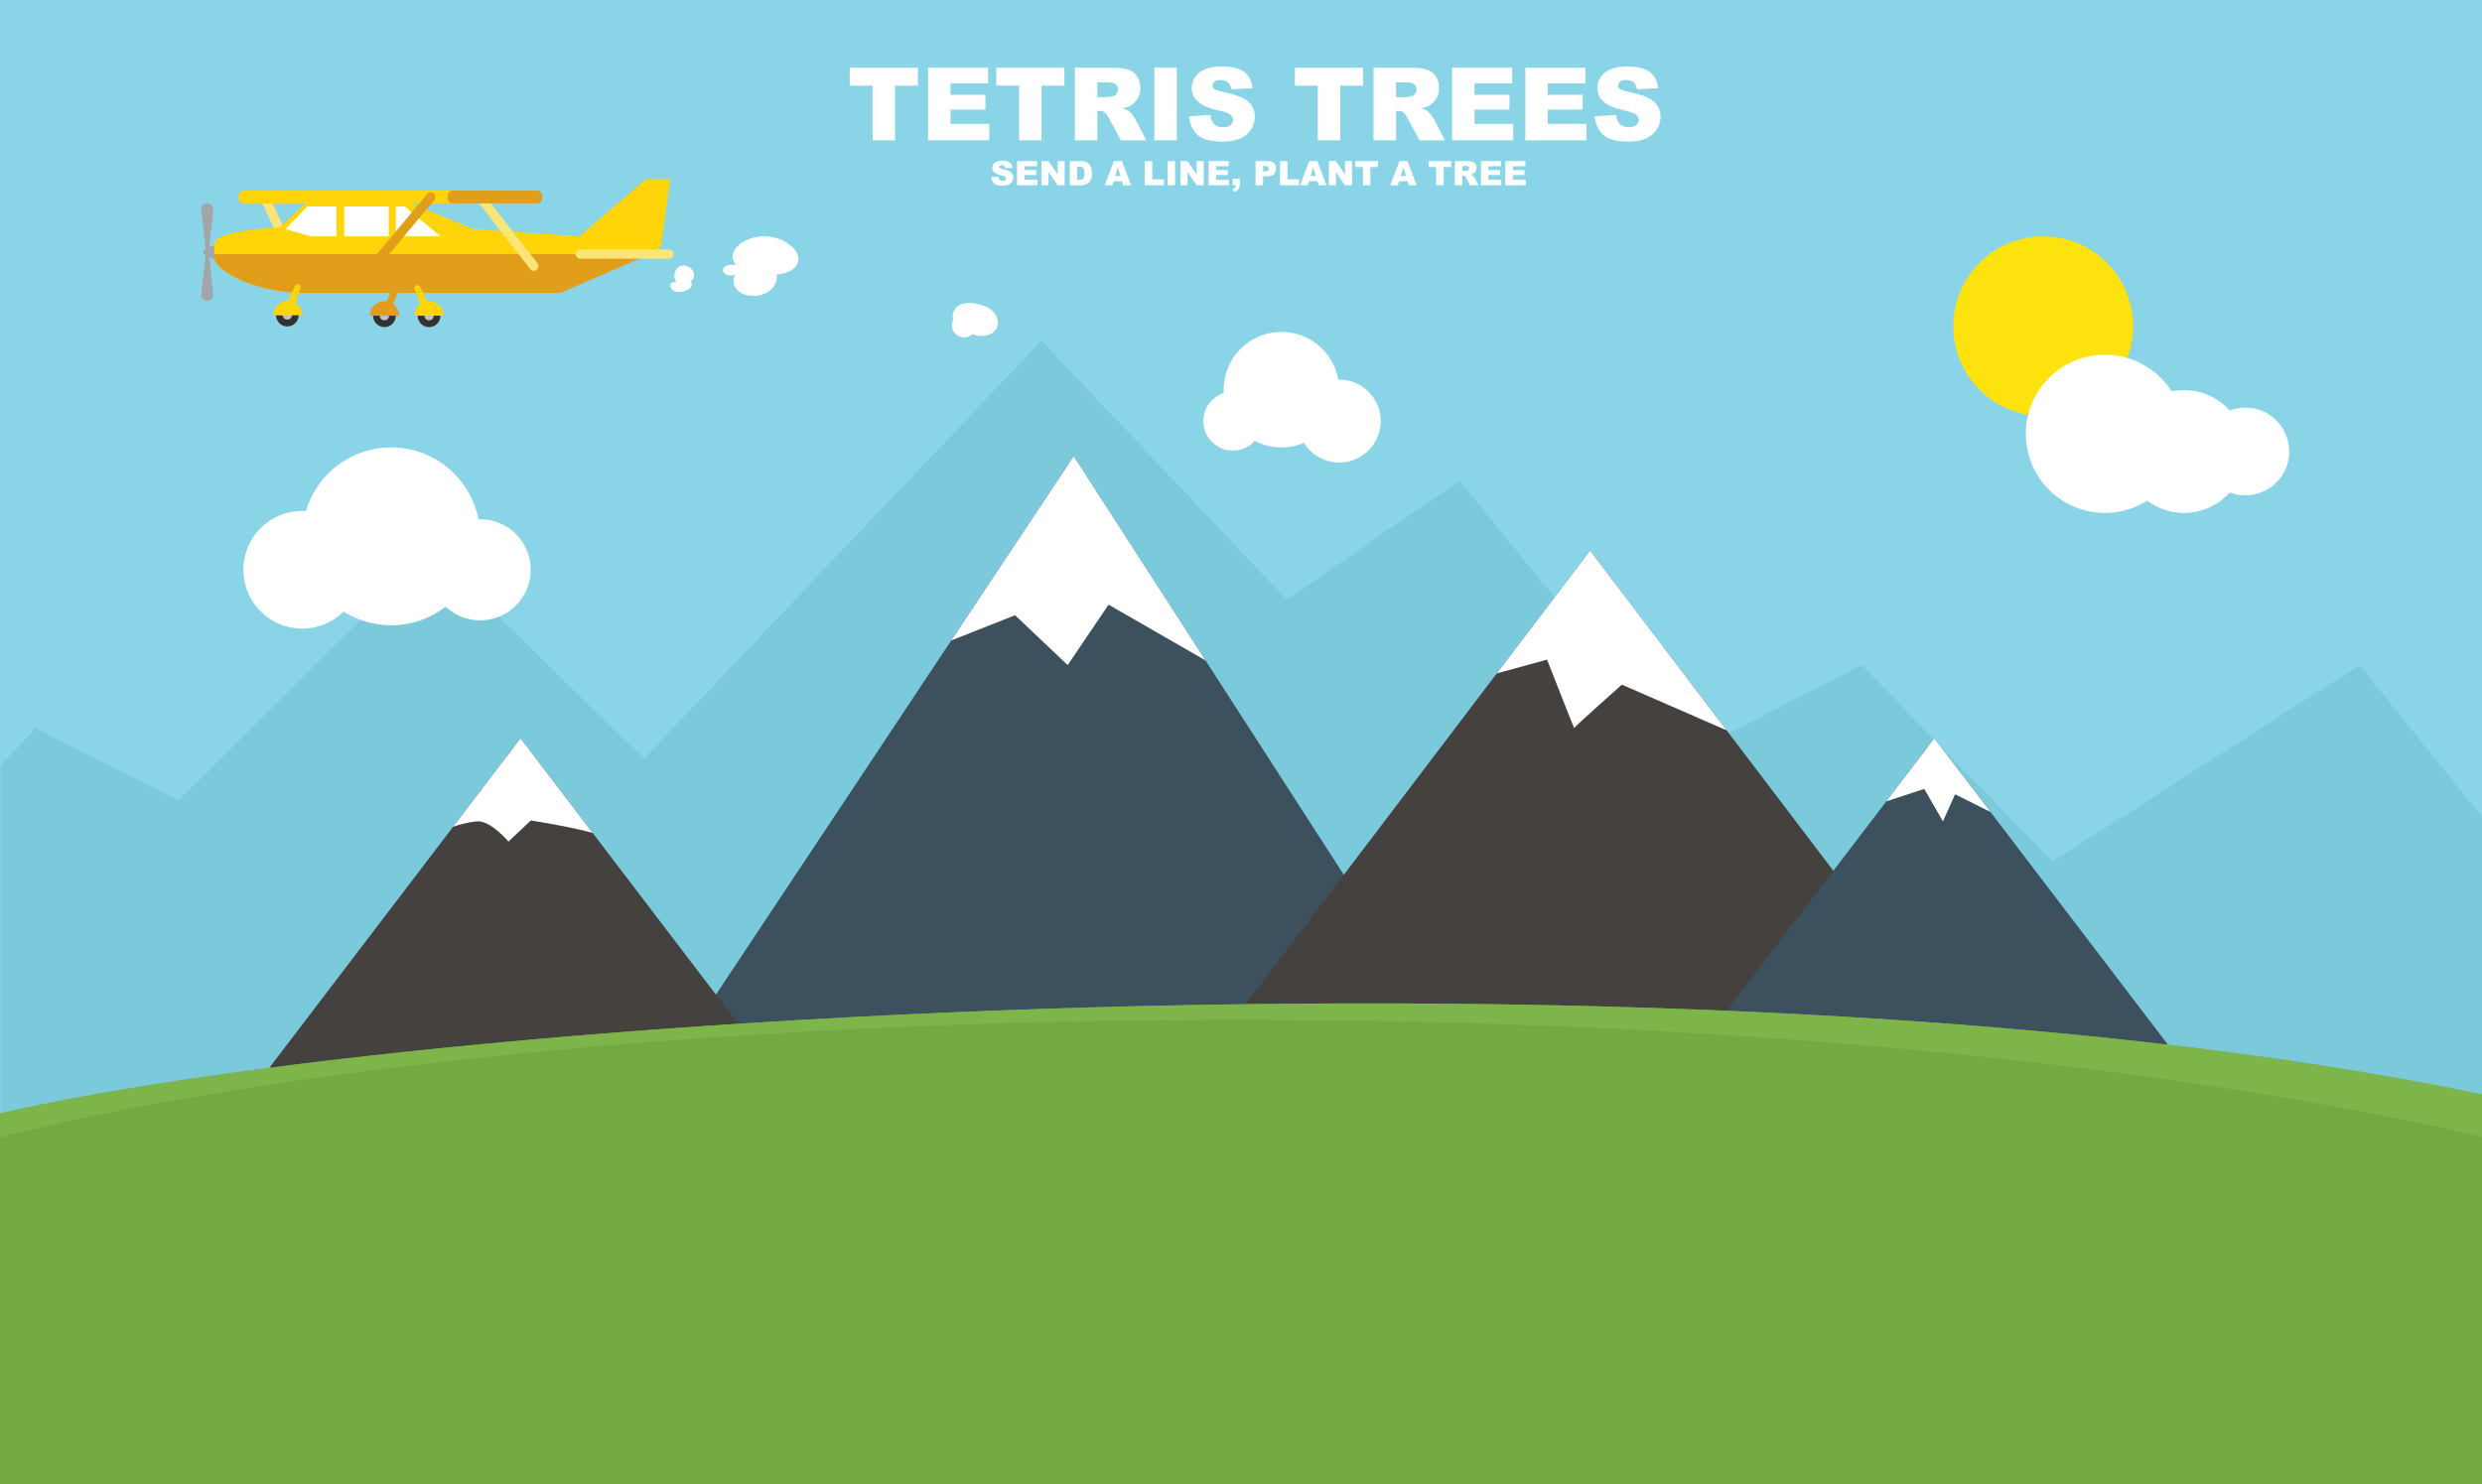 <?xml version="1.0" encoding="utf-8"?>
<!-- Generator: Adobe Illustrator 16.0.0, SVG Export Plug-In . SVG Version: 6.00 Build 0)  -->
<!DOCTYPE svg PUBLIC "-//W3C//DTD SVG 1.1//EN" "http://www.w3.org/Graphics/SVG/1.1/DTD/svg11.dtd">
<svg version="1.1" xmlns="http://www.w3.org/2000/svg" xmlns:xlink="http://www.w3.org/1999/xlink" x="0px" y="0px"
	 width="1435.453px" height="858.529px" viewBox="0 0 1435.453 858.529" enable-background="new 0 0 1435.453 858.529"
	 xml:space="preserve">
<g id="Layer_1">
	<g>
		<rect x="-3.911" y="-50.639" fill="#89D4E6" width="1440.756" height="980.137"/>
	</g>
</g>
<g id="mountains">
	<g>
		<polygon fill="#7ACADB" points="1364.574,384.71 1187.106,498.375 1076.668,384.71 973.743,437.68 844.191,278.098 
			744.062,346.905 602.359,197.09 372.446,438.859 249.191,318.483 103.254,463.193 20.563,421.225 0.323,442.982 0.323,662.85 
			1435.453,752.295 1435.453,472.496 		"/>
	</g>
	<g>
		<g>
			<g>
				<g>
					<polygon fill="#3C505D" points="894.743,688.236 309.365,732.869 621.001,263.882 					"/>
				</g>
			</g>
			<g>
				<g>
					<polygon fill="#FFFFFF" points="617.479,384.711 641.143,349.758 697.206,382.014 621.001,263.882 550.174,370.471 
						587.054,355.862 					"/>
				</g>
			</g>
		</g>
		<g>
			<g>
				<g>
					<polygon fill="#45413E" points="500.129,688.236 101.959,688.236 301.043,427.096 					"/>
				</g>
			</g>
			<g>
				<g>
					<path fill="#FFFFFF" d="M294.069,486.793l12.959-12.205c0,0,23.439,3.654,35.718,7.209l-41.703-54.701l-38.989,51.143
						c4.374-1.551,8.896-2.602,13.421-3.096C283.364,474.033,294.069,486.793,294.069,486.793z"/>
				</g>
			</g>
		</g>
		<g>
			<g>
				<g>
					<polygon fill="#45413E" points="1200.48,688.236 638.777,688.236 919.629,318.483 					"/>
				</g>
			</g>
			<g>
				<path fill="#FFFFFF" d="M919.629,318.483l-53.948,71.025l29.062-7.941c0,0,15.722,40.224,15.722,39.546
					s27.539-25.084,27.539-25.084l60.601,26.43L919.629,318.483z"/>
			</g>
		</g>
		<g>
			<g>
				<g>
					<polygon fill="#3C505D" points="1317.799,688.236 919.629,688.236 1118.714,427.096 					"/>
				</g>
			</g>
			<g>
				<polygon fill="#FFFFFF" points="1118.714,427.096 1090.935,463.533 1112.882,456.336 1123.696,475.125 1130.692,459.467 
					1151.15,469.645 				"/>
			</g>
		</g>
	</g>
</g>
<g id="green">
	<g>
		<g>
			<path fill="#73A843" d="M1570.018,668.979C1154.805,527.664,239.902,582.438-15.847,647.913
				c-174.645,44.713-498.567-1.803-627.229,8.218c-52.535,4.092,524.739,128.095,554.283,161.944
				c29.548,33.848,76.413,56.469,125.027,72.408c112.025,36.729,236.472,42.405,358.091,45.173
				c220.712,5.021,441.727,2.088,662.086-8.788c146.139-7.211,295.039-18.503,428.939-64.364
				c31.971-10.946,64.582-25.244,84.666-46.667V668.979z"/>
		</g>
		<g>
			<path fill="#7DB54A" d="M-15.847,647.913c-174.644,44.713-498.567-1.804-627.229,8.218c-14.015,1.092,16.801,10.72,70.062,24.886
				c152.575,3.081,407.104,21.345,554.729-18.466c353.763-95.402,1173.089-108.826,1588.302,32.487v-26.06
				C1154.805,527.664,239.902,582.438-15.847,647.913z"/>
		</g>
	</g>
	<g>
		<path fill="#FFFFFF" d="M491.442,39.188h39.438v10.368h-13.232v31.619h-12.974V49.557h-13.232V39.188z"/>
		<path fill="#FFFFFF" d="M536.724,39.188h34.77v8.964h-21.767v6.673h20.191v8.563h-20.191v8.277h22.397v9.509h-35.4V39.188z"/>
		<path fill="#FFFFFF" d="M576.162,39.188H615.6v10.368h-13.232v31.619h-12.974V49.557h-13.232V39.188z"/>
		<path fill="#FFFFFF" d="M621.643,81.176V39.188h21.624c4.01,0,7.074,0.344,9.193,1.031c2.12,0.687,3.828,1.962,5.127,3.823
			c1.298,1.862,1.948,4.129,1.948,6.802c0,2.33-0.497,4.339-1.49,6.029c-0.994,1.69-2.36,3.06-4.098,4.11
			c-1.108,0.669-2.627,1.222-4.557,1.661c1.545,0.517,2.671,1.033,3.377,1.548c0.477,0.344,1.168,1.08,2.075,2.208
			c0.906,1.127,1.512,1.997,1.817,2.608l6.283,12.167h-14.66l-6.935-12.831c-0.878-1.661-1.661-2.74-2.349-3.236
			c-0.936-0.649-1.996-0.974-3.179-0.974h-1.146v17.041H621.643z M634.674,56.201h5.47c0.592,0,1.737-0.191,3.437-0.573
			c0.859-0.172,1.561-0.611,2.105-1.318c0.544-0.706,0.816-1.518,0.816-2.434c0-1.355-0.43-2.396-1.289-3.122
			c-0.859-0.725-2.473-1.088-4.84-1.088h-5.7V56.201z"/>
		<path fill="#FFFFFF" d="M667.611,39.188h13.003v41.987h-13.003V39.188z"/>
		<path fill="#FFFFFF" d="M687.66,67.285l12.344-0.773c0.268,2.005,0.812,3.533,1.633,4.583c1.336,1.7,3.246,2.549,5.729,2.549
			c1.852,0,3.279-0.434,4.281-1.303s1.504-1.876,1.504-3.022c0-1.088-0.478-2.062-1.432-2.921c-0.955-0.859-3.17-1.67-6.645-2.434
			c-5.691-1.279-9.749-2.979-12.173-5.098c-2.444-2.12-3.666-4.821-3.666-8.105c0-2.157,0.625-4.196,1.876-6.115
			c1.25-1.919,3.131-3.427,5.642-4.525c2.511-1.098,5.952-1.646,10.325-1.646c5.365,0,9.456,0.998,12.273,2.993
			c2.815,1.996,4.491,5.17,5.025,9.523l-12.229,0.716c-0.326-1.891-1.008-3.265-2.049-4.125c-1.041-0.859-2.477-1.289-4.311-1.289
			c-1.508,0-2.645,0.32-3.408,0.959s-1.145,1.417-1.145,2.334c0,0.668,0.314,1.27,0.944,1.805c0.61,0.554,2.062,1.069,4.354,1.546
			c5.671,1.222,9.733,2.458,12.187,3.709c2.453,1.251,4.238,2.802,5.355,4.654s1.676,3.923,1.676,6.215
			c0,2.692-0.744,5.175-2.234,7.447c-1.488,2.272-3.57,3.995-6.243,5.169s-6.043,1.761-10.11,1.761
			c-7.141,0-12.086-1.375-14.835-4.124S688.022,71.524,687.66,67.285z"/>
		<path fill="#FFFFFF" d="M748.895,39.188h39.438v10.368h-13.231v31.619h-12.975V49.557h-13.231V39.188z"/>
		<path fill="#FFFFFF" d="M794.375,81.176V39.188h21.624c4.01,0,7.074,0.344,9.193,1.031c2.119,0.687,3.828,1.962,5.127,3.823
			c1.298,1.862,1.947,4.129,1.947,6.802c0,2.33-0.496,4.339-1.49,6.029c-0.993,1.69-2.359,3.06-4.098,4.11
			c-1.108,0.669-2.627,1.222-4.557,1.661c1.545,0.517,2.671,1.033,3.378,1.548c0.477,0.344,1.168,1.08,2.074,2.208
			c0.906,1.127,1.513,1.997,1.817,2.608l6.283,12.167h-14.66l-6.935-12.831c-0.879-1.661-1.661-2.74-2.349-3.236
			c-0.936-0.649-1.995-0.974-3.179-0.974h-1.146v17.041H794.375z M807.406,56.201h5.471c0.592,0,1.737-0.191,3.438-0.573
			c0.858-0.172,1.561-0.611,2.104-1.318c0.544-0.706,0.816-1.518,0.816-2.434c0-1.355-0.43-2.396-1.289-3.122
			c-0.859-0.725-2.473-1.088-4.84-1.088h-5.7V56.201z"/>
		<path fill="#FFFFFF" d="M839.8,39.188h34.77v8.964h-21.767v6.673h20.191v8.563h-20.191v8.277h22.396v9.509H839.8V39.188z"/>
		<path fill="#FFFFFF" d="M882.159,39.188h34.77v8.964h-21.767v6.673h20.191v8.563h-20.191v8.277h22.396v9.509h-35.399V39.188z"/>
		<path fill="#FFFFFF" d="M922.284,67.285l12.345-0.773c0.267,2.005,0.812,3.533,1.632,4.583c1.337,1.7,3.246,2.549,5.729,2.549
			c1.852,0,3.279-0.434,4.282-1.303c1.002-0.869,1.503-1.876,1.503-3.022c0-1.088-0.478-2.062-1.432-2.921
			c-0.955-0.859-3.17-1.67-6.645-2.434c-5.69-1.279-9.748-2.979-12.173-5.098c-2.444-2.12-3.666-4.821-3.666-8.105
			c0-2.157,0.626-4.196,1.876-6.115c1.251-1.919,3.132-3.427,5.643-4.525c2.511-1.098,5.952-1.646,10.325-1.646
			c5.365,0,9.456,0.998,12.272,2.993c2.816,1.996,4.491,5.17,5.026,9.523l-12.229,0.716c-0.325-1.891-1.008-3.265-2.048-4.125
			c-1.041-0.859-2.478-1.289-4.311-1.289c-1.509,0-2.645,0.32-3.408,0.959s-1.146,1.417-1.146,2.334c0,0.668,0.314,1.27,0.945,1.805
			c0.61,0.554,2.062,1.069,4.354,1.546c5.67,1.222,9.732,2.458,12.187,3.709c2.453,1.251,4.238,2.802,5.355,4.654
			s1.676,3.923,1.676,6.215c0,2.692-0.745,5.175-2.234,7.447c-1.489,2.272-3.57,3.995-6.243,5.169
			c-2.674,1.174-6.044,1.761-10.11,1.761c-7.142,0-12.087-1.375-14.836-4.124C924.203,75.018,922.646,71.524,922.284,67.285z"/>
	</g>
	<g>
		<path fill="#FFFFFF" d="M573.331,102.542l4.115-0.258c0.089,0.668,0.271,1.178,0.544,1.528c0.445,0.566,1.082,0.85,1.909,0.85
			c0.617,0,1.093-0.145,1.427-0.435s0.501-0.625,0.501-1.007c0-0.363-0.159-0.687-0.478-0.974c-0.318-0.286-1.057-0.557-2.215-0.812
			c-1.897-0.426-3.25-0.993-4.058-1.699c-0.814-0.707-1.222-1.607-1.222-2.702c0-0.719,0.208-1.399,0.625-2.039
			s1.044-1.142,1.881-1.508c0.837-0.366,1.984-0.549,3.441-0.549c1.789,0,3.152,0.333,4.091,0.998
			c0.938,0.665,1.497,1.723,1.675,3.174l-4.077,0.239c-0.108-0.63-0.335-1.088-0.683-1.375c-0.347-0.286-0.826-0.429-1.437-0.429
			c-0.503,0-0.882,0.106-1.136,0.32c-0.255,0.213-0.382,0.472-0.382,0.778c0,0.223,0.105,0.423,0.315,0.602
			c0.204,0.185,0.688,0.356,1.451,0.516c1.89,0.407,3.244,0.819,4.062,1.236s1.413,0.934,1.786,1.551
			c0.372,0.617,0.558,1.308,0.558,2.072c0,0.897-0.248,1.725-0.745,2.482c-0.496,0.758-1.19,1.332-2.081,1.723
			c-0.891,0.392-2.014,0.587-3.37,0.587c-2.38,0-4.029-0.458-4.945-1.375S573.452,103.956,573.331,102.542z"/>
		<path fill="#FFFFFF" d="M588.196,93.177h11.59v2.988h-7.255v2.225h6.73v2.854h-6.73v2.759h7.466v3.169h-11.8V93.177z"/>
		<path fill="#FFFFFF" d="M602.354,93.177h4.039l5.27,7.743v-7.743h4.076v13.996h-4.076l-5.241-7.685v7.685h-4.067V93.177z"/>
		<path fill="#FFFFFF" d="M618.669,93.177h6.425c1.266,0,2.29,0.172,3.069,0.515c0.779,0.344,1.424,0.837,1.933,1.48
			c0.509,0.643,0.878,1.391,1.107,2.244s0.344,1.756,0.344,2.711c0,1.496-0.17,2.655-0.511,3.479
			c-0.341,0.825-0.813,1.515-1.418,2.072c-0.604,0.557-1.254,0.928-1.947,1.112c-0.949,0.254-1.808,0.382-2.578,0.382h-6.425V93.177
			z M622.994,96.347v7.647h1.06c0.904,0,1.547-0.1,1.929-0.301c0.382-0.2,0.681-0.55,0.897-1.05c0.216-0.5,0.325-1.31,0.325-2.43
			c0-1.483-0.242-2.498-0.726-3.046c-0.484-0.547-1.286-0.821-2.406-0.821H622.994z"/>
		<path fill="#FFFFFF" d="M648.945,104.862h-4.91l-0.682,2.311h-4.416l5.26-13.996h4.717l5.259,13.996h-4.529L648.945,104.862z
			 M648.048,101.836l-1.544-5.031l-1.529,5.031H648.048z"/>
		<path fill="#FFFFFF" d="M662.07,93.177h4.325v10.549h6.75v3.446H662.07V93.177z"/>
		<path fill="#FFFFFF" d="M675.283,93.177h4.334v13.996h-4.334V93.177z"/>
		<path fill="#FFFFFF" d="M682.748,93.177h4.039l5.27,7.743v-7.743h4.076v13.996h-4.076l-5.241-7.685v7.685h-4.067V93.177z"/>
		<path fill="#FFFFFF" d="M698.997,93.177h11.59v2.988h-7.255v2.225h6.73v2.854h-6.73v2.759h7.465v3.169h-11.8V93.177z"/>
		<path fill="#FFFFFF" d="M712.878,103.316h4.153v3.198c0,1.177-0.245,2.106-0.735,2.788s-1.327,1.283-2.511,1.804l-0.907-1.699
			c0.738-0.344,1.246-0.686,1.522-1.026c0.277-0.34,0.432-0.743,0.463-1.208h-1.985V103.316z"/>
		<path fill="#FFFFFF" d="M726.139,93.177h7.189c1.565,0,2.738,0.372,3.518,1.117s1.17,1.805,1.17,3.179
			c0,1.413-0.426,2.517-1.275,3.313c-0.85,0.795-2.146,1.193-3.89,1.193h-2.368v5.193h-4.344V93.177z M730.482,99.144h1.061
			c0.834,0,1.419-0.145,1.756-0.435c0.338-0.29,0.506-0.66,0.506-1.112c0-0.439-0.146-0.812-0.438-1.117
			c-0.293-0.306-0.844-0.458-1.651-0.458h-1.232V99.144z"/>
		<path fill="#FFFFFF" d="M740.277,93.177h4.325v10.549h6.749v3.446h-11.074V93.177z"/>
		<path fill="#FFFFFF" d="M761.923,104.862h-4.909l-0.683,2.311h-4.416l5.261-13.996h4.718l5.259,13.996h-4.529L761.923,104.862z
			 M761.026,101.836l-1.545-5.031l-1.529,5.031H761.026z"/>
		<path fill="#FFFFFF" d="M768.556,93.177h4.038l5.27,7.743v-7.743h4.077v13.996h-4.077l-5.241-7.685v7.685h-4.066V93.177z"/>
		<path fill="#FFFFFF" d="M783.83,93.177h13.146v3.456h-4.41v10.54h-4.325v-10.54h-4.411V93.177z"/>
		<path fill="#FFFFFF" d="M814.059,104.862h-4.909l-0.683,2.311h-4.416l5.261-13.996h4.718l5.259,13.996h-4.529L814.059,104.862z
			 M813.162,101.836l-1.545-5.031l-1.529,5.031H813.162z"/>
		<path fill="#FFFFFF" d="M826.199,93.177h13.146v3.456h-4.41v10.54h-4.325v-10.54h-4.411V93.177z"/>
		<path fill="#FFFFFF" d="M841.36,107.173V93.177h7.208c1.337,0,2.358,0.114,3.064,0.344c0.706,0.229,1.276,0.654,1.709,1.274
			s0.649,1.376,0.649,2.267c0,0.777-0.166,1.447-0.497,2.01c-0.331,0.563-0.786,1.02-1.366,1.37
			c-0.369,0.223-0.875,0.407-1.519,0.554c0.515,0.172,0.891,0.344,1.126,0.516c0.159,0.114,0.39,0.36,0.691,0.736
			c0.302,0.375,0.504,0.666,0.605,0.869l2.095,4.056h-4.887l-2.312-4.277c-0.293-0.554-0.554-0.914-0.783-1.079
			c-0.312-0.216-0.665-0.324-1.06-0.324h-0.382v5.68H841.36z M845.704,98.848h1.823c0.197,0,0.579-0.064,1.146-0.191
			c0.286-0.058,0.52-0.204,0.701-0.439c0.182-0.235,0.272-0.506,0.272-0.812c0-0.452-0.144-0.798-0.43-1.041
			c-0.287-0.242-0.824-0.363-1.613-0.363h-1.9V98.848z"/>
		<path fill="#FFFFFF" d="M856.502,93.177h11.59v2.988h-7.256v2.225h6.73v2.854h-6.73v2.759h7.466v3.169h-11.8V93.177z"/>
		<path fill="#FFFFFF" d="M870.622,93.177h11.59v2.988h-7.256v2.225h6.73v2.854h-6.73v2.759h7.466v3.169h-11.8V93.177z"/>
	</g>
</g>
<g id="bush">
</g>
<g id="plane">
	<g>
		<g>
			<g>
				<path fill="#FAE576" d="M169.799,152.797c-1.021,0-1.997-0.58-2.456-1.565l-16.696-35.877c-0.631-1.355-0.043-2.965,1.312-3.596
					c1.356-0.631,2.965-0.042,3.596,1.312l16.696,35.877c0.631,1.355,0.043,2.965-1.312,3.596
					C170.57,152.715,170.181,152.797,169.799,152.797z"/>
			</g>
			<g>
				<path fill="#FFD409" d="M141.532,117.647h122.883c2.04,0,3.693-1.653,3.693-3.693l0,0c0-2.039-1.653-3.692-3.693-3.692H141.532
					c-2.04,0-3.693,1.653-3.693,3.692l0,0C137.839,115.994,139.493,117.647,141.532,117.647z"/>
			</g>
			<g>
				<path fill="#FFD409" d="M373.442,103.685l-38.326,33.029l-61.257-4.17l-37.708-15.651l-58.722,0.027l-15.738,14.699
					c0,0-37.433,0.896-37.936,10.112c-0.017,0.317-0.027,5.897-0.027,6.233c0,10.962,29.787,21.463,50.188,21.463
					c20.401,0,147.746,0,147.746,0l60.49-26.217l5.523-39.524H373.442z"/>
			</g>
			<g>
				<g>
					<path fill="#E09E1A" d="M227.477,165.958l-5.11,10.607l4.091,1.88l4.248-11.095c0.331-0.866-0.066-1.841-0.909-2.228l0,0
						C228.925,164.722,227.893,165.094,227.477,165.958z"/>
				</g>
				<g>
					<g>
						<circle fill="#333132" cx="222.334" cy="182.633" r="6.577"/>
					</g>
					<g>
						<circle fill="#BEC0C2" cx="222.335" cy="182.633" r="2.661"/>
					</g>
				</g>
				<g>
					<path fill="#E09E1A" d="M213.847,182.633c0.065-4.635,3.837-8.374,8.487-8.374s8.423,3.739,8.487,8.374H213.847z"/>
				</g>
			</g>
			<g>
				<g>
					<path fill="#E09E1A" d="M123.755,146.984c-0.017,0.317-0.027,0.643-0.027,0.979c0,10.962,29.787,21.463,50.188,21.463
						c20.401,0,150.235,0,150.235,0l51.779-22.442H123.755z"/>
				</g>
			</g>
			<g>
				<g>
					<path fill="#A3A5A8" d="M119.856,174.033L119.856,174.033c-2.082,0-3.698-1.813-3.461-3.881l2.786-24.312l-2.786-24.312
						c-0.237-2.067,1.38-3.88,3.461-3.88l0,0c2.069,0,3.682,1.793,3.464,3.851l-2.575,24.342l2.575,24.342
						C123.538,172.24,121.925,174.033,119.856,174.033z"/>
				</g>
				<g>
					<path fill="#A3A5A8" d="M123.755,141.73l-5.375,2.583c-1.279,0.614-1.277,2.436,0.003,3.048l5.713,2.729L123.755,141.73z"/>
				</g>
			</g>
		</g>
		<g>
			<polygon fill="#FFFFFF" points="165.143,132.543 177.782,119.42 194.562,119.42 194.562,136.714 179.853,136.714 			"/>
		</g>
		<g>
			<rect x="199.066" y="119.42" fill="#FFFFFF" width="25.782" height="17.294"/>
		</g>
		<g>
			<polygon fill="#FFFFFF" points="228.932,119.42 234.094,119.42 254.714,136.714 228.932,136.714 			"/>
		</g>
		<g>
			<path fill="#FAE676" d="M335.605,149.62h51.487c1.455,0,2.635-1.18,2.635-2.635l0,0c0-1.456-1.18-2.635-2.635-2.635h-51.487
				c-1.455,0-2.635,1.18-2.635,2.635l0,0C332.97,148.44,334.15,149.62,335.605,149.62z"/>
		</g>
		<g>
			<path fill="#FAE576" d="M308.725,156.633c-0.806,0-1.604-0.358-2.137-1.043l-31.14-39.972c-0.918-1.179-0.707-2.879,0.472-3.798
				s2.879-0.707,3.798,0.472l31.14,39.972c0.918,1.179,0.707,2.879-0.472,3.798C309.892,156.446,309.306,156.633,308.725,156.633z"
				/>
		</g>
		<g>
			<path fill="#E09E1A" d="M261.912,117.647h48.649c1.692,0,3.064-1.372,3.064-3.064v-1.256c0-1.692-1.372-3.064-3.064-3.064
				h-48.649c-1.692,0-3.064,1.372-3.064,3.064v1.256C258.847,116.275,260.219,117.647,261.912,117.647z"/>
		</g>
		<g>
			<g>
				<path fill="#FFD409" d="M243.015,165.958l5.11,10.607l-4.091,1.88l-4.248-11.095c-0.332-0.866,0.066-1.841,0.908-2.228l0,0
					C241.567,164.722,242.599,165.094,243.015,165.958z"/>
			</g>
			<g>
				<g>
					<circle fill="#333132" cx="248.157" cy="182.633" r="6.577"/>
				</g>
				<g>
					<circle fill="#BEC0C2" cx="248.157" cy="182.633" r="2.661"/>
				</g>
			</g>
			<g>
				<path fill="#FFD409" d="M256.645,182.633c-0.065-4.635-3.837-8.374-8.488-8.374s-8.422,3.739-8.487,8.374H256.645z"/>
			</g>
		</g>
		<g>
			<g>
				<path fill="#FFD409" d="M173.819,166.601l-3.928,11.1l-4.217-1.578l4.882-10.832c0.381-0.846,1.353-1.25,2.221-0.925l0,0
					C173.676,164.702,174.139,165.697,173.819,166.601z"/>
			</g>
			<g>
				<g>
					<circle fill="#333132" cx="166.17" cy="182.237" r="6.577"/>
				</g>
				<g>
					<circle fill="#BEC0C2" cx="166.17" cy="182.237" r="2.661"/>
				</g>
			</g>
			<g>
				<path fill="#FFD409" d="M175.044,182.347c-0.097-4.634-3.895-8.347-8.545-8.314c-4.65,0.032-8.396,3.797-8.429,8.432
					L175.044,182.347z"/>
			</g>
		</g>
		<g>
			<path fill="#E09E1A" d="M215.756,156.633c-0.611,0-1.226-0.206-1.732-0.628c-1.148-0.957-1.302-2.664-0.345-3.812l33.342-39.972
				c0.958-1.149,2.664-1.303,3.812-0.345c1.148,0.957,1.302,2.664,0.345,3.812l-33.342,39.972
				C217.301,156.302,216.531,156.633,215.756,156.633z"/>
		</g>
	</g>
</g>
<g id="sun">
	<g>
		<circle fill="#FDE20D" cx="1181.687" cy="188.713" r="51.999"/>
	</g>
</g>
<g id="clouds">
	<g>
		<path fill="#FFFFFF" d="M277.675,300.306c-0.321,0-0.639,0.014-0.958,0.024c-4.621-23.669-25.466-41.532-50.487-41.532
			c-23.324,0-43.02,15.523-49.327,36.801c-0.701-0.043-1.406-0.067-2.118-0.067c-18.798,0-34.037,15.239-34.037,34.037
			s15.239,34.037,34.037,34.037c9.347,0,17.813-3.769,23.964-9.868c7.951,5.034,17.375,7.95,27.481,7.95
			c11.853,0,22.768-4.011,31.467-10.746c5.23,4.891,12.252,7.89,19.978,7.89c16.161,0,29.263-13.102,29.263-29.263
			S293.836,300.306,277.675,300.306z"/>
	</g>
	<g>
		<path fill="#FFFFFF" d="M1298.631,235.808c-3.191,0-6.24,0.595-9.053,1.67c-6.504-7.264-15.953-11.836-26.471-11.836
			c-2.451,0-4.846,0.249-7.158,0.722c-8.123-12.727-22.369-21.167-38.586-21.167c-25.264,0-45.744,20.48-45.744,45.745
			c0,25.265,20.48,45.745,45.744,45.745c8.996,0,17.383-2.599,24.457-7.083c5.934,4.448,13.303,7.083,21.287,7.083
			c10.518,0,19.967-4.572,26.471-11.836c2.812,1.076,5.861,1.67,9.053,1.67c14.004,0,25.355-11.353,25.355-25.357
			C1323.986,247.16,1312.635,235.808,1298.631,235.808z"/>
	</g>
	<g>
		<path fill="#FFFFFF" d="M774.522,219.572c-0.174,0-0.344,0.009-0.516,0.013c-2.756-15.677-16.432-27.593-32.898-27.593
			c-18.453,0-33.412,14.959-33.412,33.413c0,0.636,0.021,1.267,0.057,1.895c-6.849,2.232-11.799,8.666-11.799,16.26
			c0,9.445,7.656,17.102,17.102,17.102c5.018,0,9.531-2.161,12.658-5.603c4.609,2.397,9.842,3.76,15.395,3.76
			c4.619,0,9.02-0.938,13.02-2.632c4.23,6.817,11.781,11.36,20.395,11.36c13.248,0,23.986-10.74,23.986-23.987
			C798.509,230.311,787.771,219.572,774.522,219.572z"/>
	</g>
	<g>
		<g>
			<path fill="#FFFFFF" d="M392.98,154.169c-3.017,1.562-3.855,6.042-1.88,8.72c-0.968,0.239-1.936,0.479-2.904,0.718
				c-1.121,1.579-0.021,3.962,1.727,4.795c1.748,0.833,3.813,0.527,5.685,0.033c1.84-0.486,3.861-1.354,4.466-3.159
				c0.301-0.898-0.11-1.918-0.776-2.563c0.412-0.141,0.797-0.366,1.102-0.673c0.886-0.893,1.169-2.256,0.999-3.502
				C400.897,154.872,396.266,152.468,392.98,154.169z"/>
		</g>
		<g>
			<path fill="#FFFFFF" d="M457.052,141.854c-7.525-6.009-18.786-6.844-27.115-2.01c-2.938,1.705-5.659,4.307-6.195,7.661
				c-0.34,2.13,0.595,4.469,2.188,5.822c-1.427-0.269-2.902-0.288-4.331-0.022c-1.497,0.278-3.148,1.088-3.42,2.587
				c-0.257,1.413,0.925,2.765,2.289,3.215c1.363,0.45,2.846,0.227,4.264,0l0.402-0.025c-0.113,0.144-0.218,0.293-0.303,0.453
				c-1.398,2.611-0.541,6.037,1.513,8.172s5.06,3.13,8.012,3.373c4.288,0.353,8.842-0.854,11.876-3.903
				c2.173-2.183,3.365-5.383,3.107-8.407c0.303-0.022,0.604-0.051,0.897-0.087c4.945-0.608,10.735-2.882,11.473-7.809
				C462.235,147.366,459.823,144.067,457.052,141.854z"/>
		</g>
		<g>
			<path fill="#FFFFFF" d="M574.047,179.914c-2.486-2.357-5.875-3.519-9.234-4.188c-3.237-0.644-6.745-0.856-9.697,0.618
				c-2.952,1.474-5.022,5.107-3.789,8.168l0.315-0.348c-1.544,2.551-1.511,6.105,0.402,8.442c2.472,3.02,7.56,3.377,10.43,0.733
				c0.043-0.04,0.083-0.086,0.124-0.129c0.685,0.455,1.523,0.722,2.338,0.896c4.512,0.966,10.074-0.563,11.737-4.867
				C577.908,186.043,576.534,182.27,574.047,179.914z"/>
		</g>
	</g>
</g>
<g id="title">
</g>
</svg>
